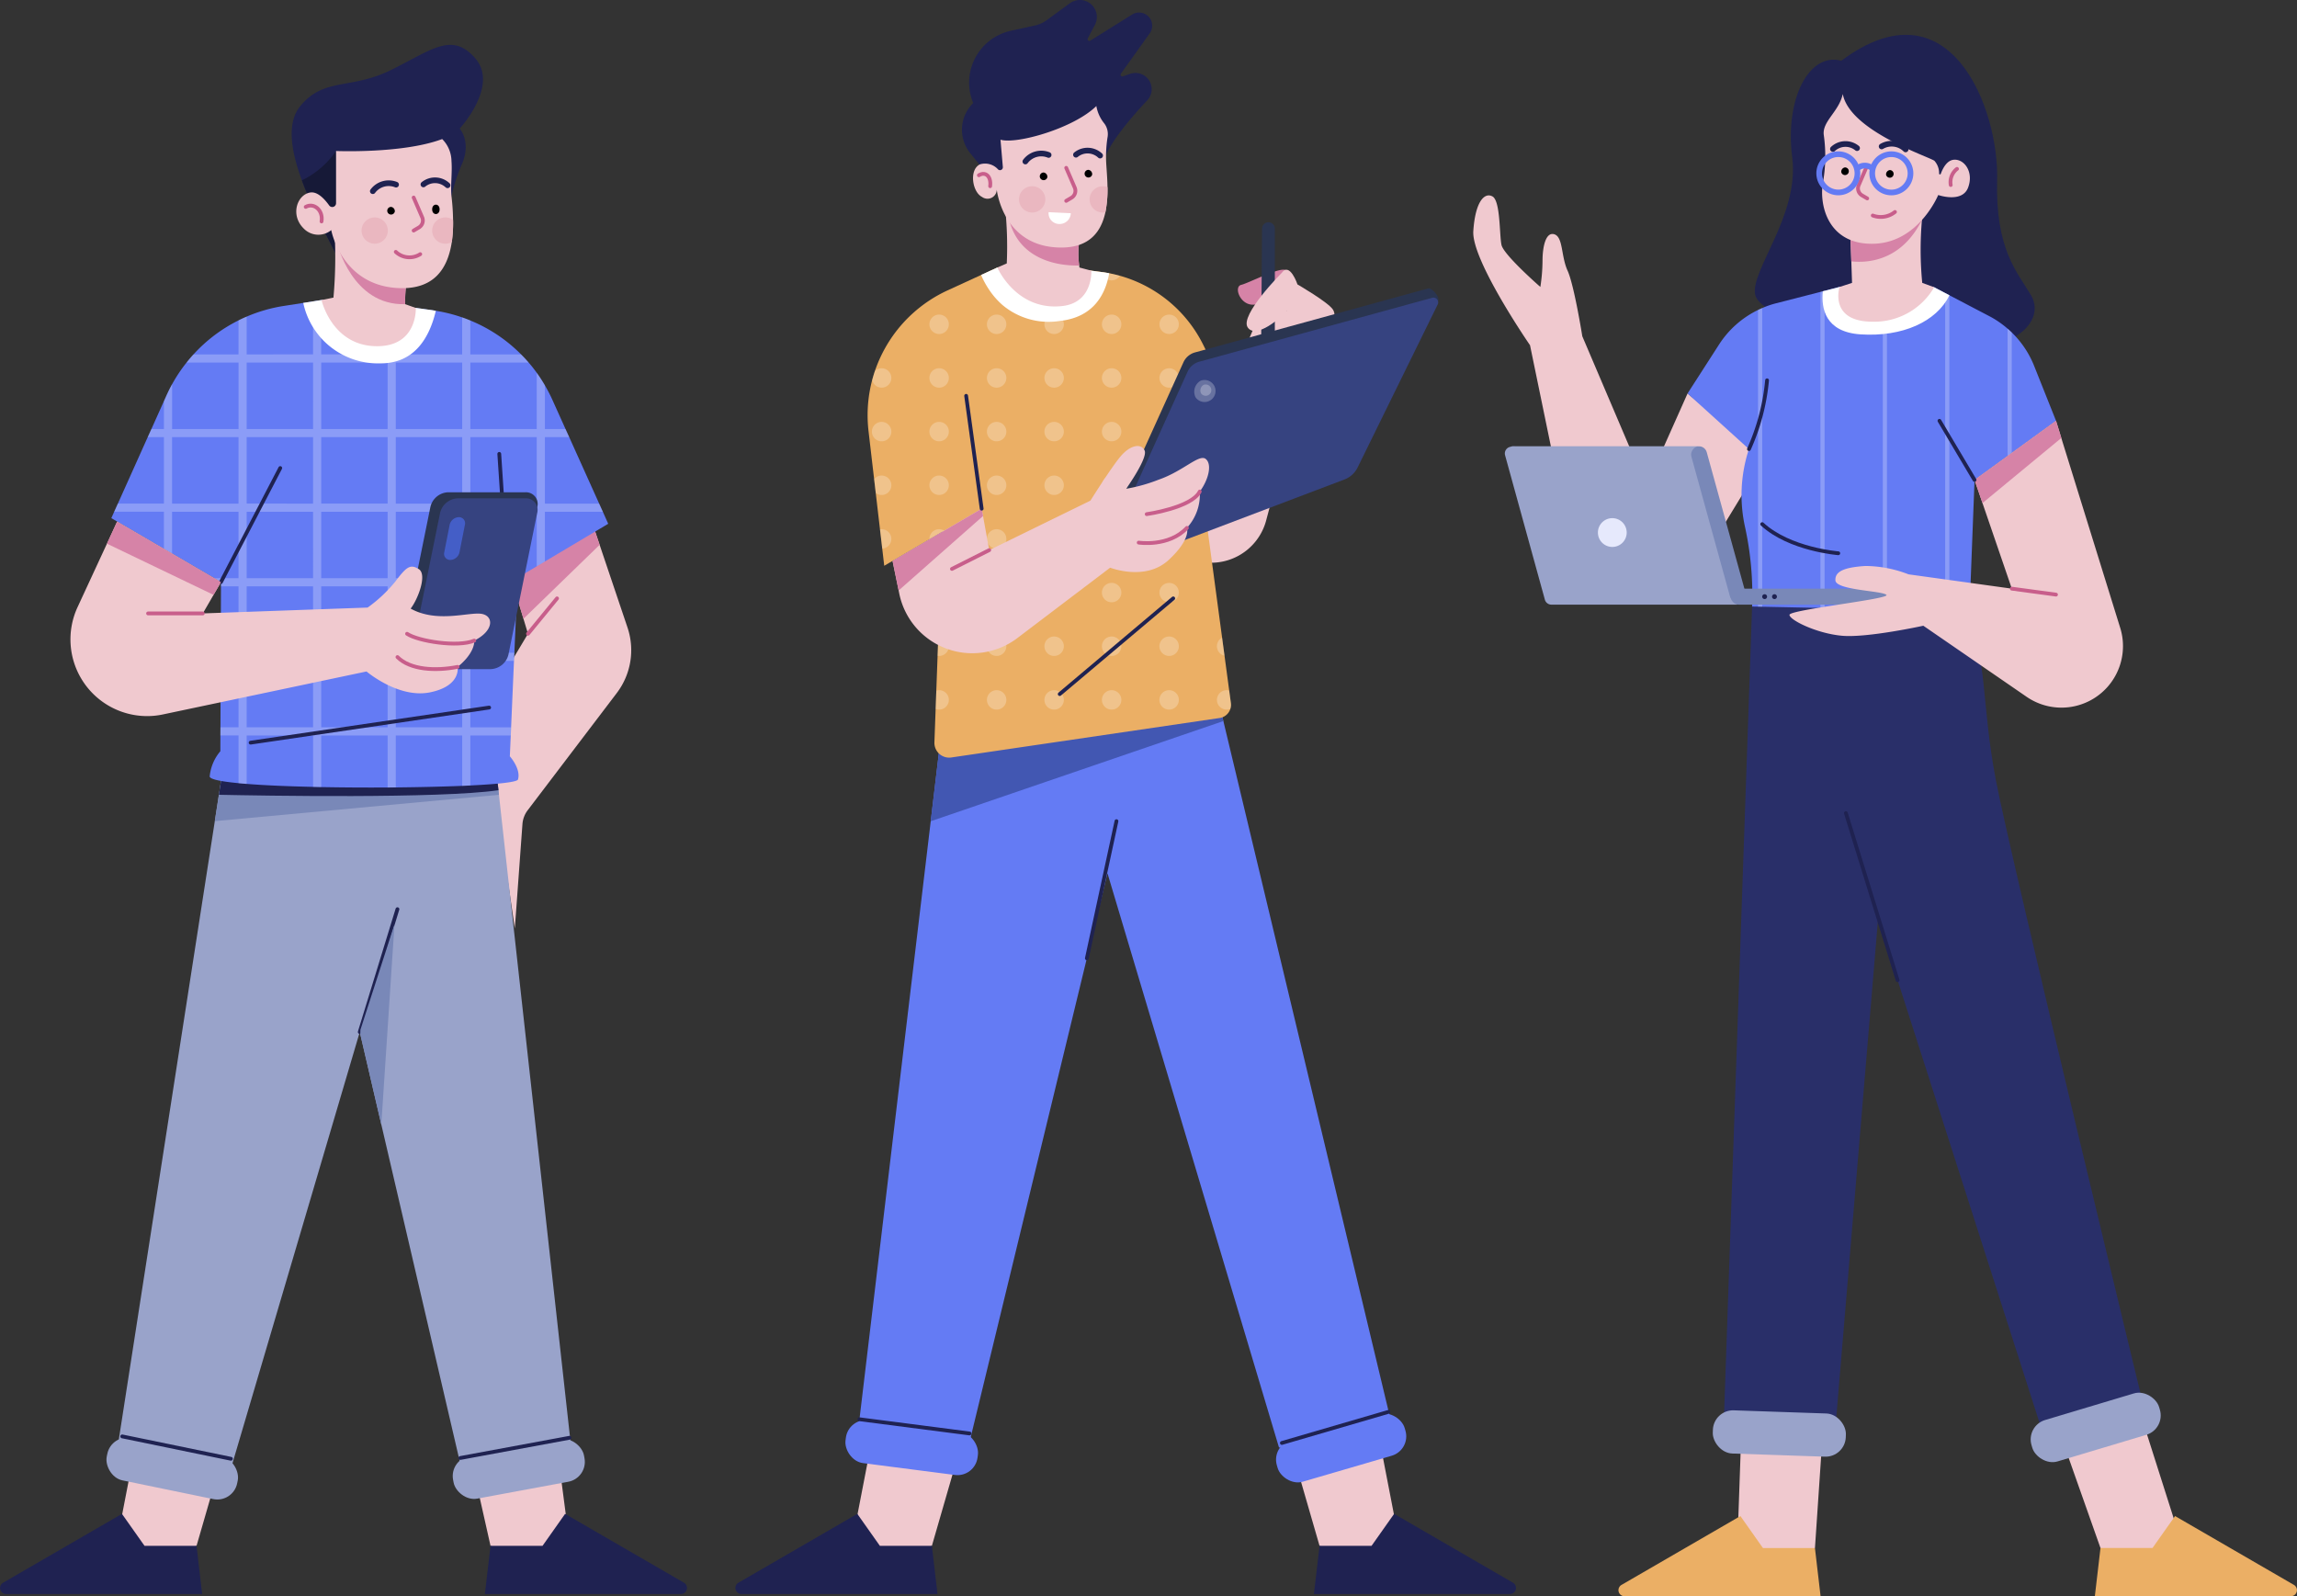 <svg xmlns="http://www.w3.org/2000/svg" xmlns:xlink="http://www.w3.org/1999/xlink" width="319.195" height="221.813" viewBox="0 0 319.195 221.813">
  <rect x="0" y="0" width="319.195" height="221.813" fill="#333333" stroke="none"/>
  <defs>
    <clipPath id="clip-path">
      <path id="Caminho_725" data-name="Caminho 725" d="M362.237,179.34l7.667-7.755-8.055-16.22a18.478,18.478,0,0,0-13.048-9.917c-.348-.068-.7-.123-1.058-.17l-1.425-.191H334.873l-1.617-.437L331,145.687l-4.652,2.142a19.089,19.089,0,0,0-10.989,19.555l2.183,18.716,8.041-4.713-1.071,29.24a2.052,2.052,0,0,0,2.346,2.108l37.282-5.484a1.852,1.852,0,0,0,1.569-2.08Z" transform="translate(-315.23 -144.65)" fill="none"/>
    </clipPath>
  </defs>
  <g id="Grupo_626" data-name="Grupo 626" transform="translate(-124.749 -87.398)">
    <g id="Grupo_625" data-name="Grupo 625" transform="translate(124.749 87.398)">
      <g id="Grupo_596" data-name="Grupo 596" transform="translate(0 6.234)">
        <path id="Caminho_625" data-name="Caminho 625" d="M242.549,397.842l1.408,10.8-3.135,5.4-7.575-2.961-2.366-10.536" transform="translate(-165.083 -202.507)" fill="#f0c9cf"/>
        <path id="Caminho_626" data-name="Caminho 626" d="M260.987,420.957l-16.524-9.571-3.134,4.441H234.1l-.784,6.7h27.247A.844.844,0,0,0,260.987,420.957Z" transform="translate(-165.937 -207.257)" fill="#1f2251"/>
        <path id="Caminho_627" data-name="Caminho 627" d="M157.2,397.842l-2.09,10.8,3.135,5.4,7.575-2.961,3.048-10.536" transform="translate(-138.508 -202.507)" fill="#f0c9cf"/>
        <path id="Caminho_628" data-name="Caminho 628" d="M251.5,223.4l-12.38,16.287a3.626,3.626,0,0,0-.736,1.951l-1.058,14.5-4.44-30.475,6.268-10.49-.628-2.087-2.367-7.858,12.209-4.611.743,2.2,3.874,11.493A9.838,9.838,0,0,1,251.5,223.4Z" transform="translate(-165.785 -133.34)" fill="#f0c9cf"/>
        <path id="Caminho_629" data-name="Caminho 629" d="M250.879,202.816l-10.586,10.272-2.367-7.857,12.209-4.611Z" transform="translate(-167.553 -133.34)" fill="#d683a7"/>
        <path id="Caminho_630" data-name="Caminho 630" d="M217.856,349.4l-14.971,2.435L191.118,301.3,188.2,288.768l-.075-.314L169.04,353.115l-15.006-4.12,13.948-89.843,1.057-6.807,38.019-.566.409,3.71Z" transform="translate(-138.132 -151.282)" fill="#99a3ca"/>
        <path id="Caminho_631" data-name="Caminho 631" d="M215,255.49l-39.485,3.663.566-3.663.491-3.144,38.019-.566.341,3.076Z" transform="translate(-145.666 -151.282)" fill="#7988b8"/>
        <path id="Caminho_632" data-name="Caminho 632" d="M215.239,254.855c-8.253,1.193-33.005.757-38.851.634l.492-3.145,38.019-.566Z" transform="translate(-145.971 -151.282)" fill="#1f2251"/>
        <path id="Caminho_633" data-name="Caminho 633" d="M222.415,182.707l-8.8,5.238-1.132.668-2.653,1.582v.069l-.055,1.132-.4,9.229-.055,1.132-.4,9.229-.048,1.132-.129,2.9s1.569,1.739,1.132,3.219c-.109.362-2.722.641-6.616.832-.368.02-.743.034-1.132.055-2.694.109-5.886.184-9.228.218-.375,0-.751.007-1.132.007-3.069.02-6.234,0-9.228-.055-.382-.007-.757-.02-1.132-.027-3.506-.082-6.725-.211-9.228-.416-.4-.027-.777-.062-1.132-.1-2.509-.238-4.044-.552-4.011-.954a6.354,6.354,0,0,1,1.48-3.485l.007-2.2.007-1.132.034-9.229.007-1.132.034-9.229v-.586l-.935-.545-5.859-3.411-1.132-.662-7.312-4.263.4-.894.512-1.132,4.147-9.236.512-1.125,1.739-3.874.362-.805c.238-.525.491-1.043.771-1.541a21.055,21.055,0,0,1,2.012-3.015c.306-.389.627-.771.962-1.132a21.255,21.255,0,0,1,6.261-4.727c.369-.191.751-.361,1.132-.525a21.291,21.291,0,0,1,5.15-1.48l2.715-.423,1.364-.212,1.132-.177.041-.007,9.187.764,1.132.1,2.783.232,2.347.327c.143.021.293.041.436.069a21.241,21.241,0,0,1,3.663.921c.382.129.757.273,1.132.43a21.265,21.265,0,0,1,7.053,4.713c.362.362.716.743,1.051,1.132.4.457.771.934,1.125,1.426a19.567,19.567,0,0,1,1.132,1.746,20.928,20.928,0,0,1,1.043,2.019l1.821,4.045.512,1.125,4.161,9.236.512,1.132Z" transform="translate(-137.896 -116.157)" fill="#647bf4"/>
        <g id="Grupo_592" data-name="Grupo 592" transform="translate(15.868 35.475)">
          <path id="Caminho_634" data-name="Caminho 634" d="M221.37,179.908h-7.537v-9.236h3.376l-.512-1.125h-2.865v-6.064a19.567,19.567,0,0,0-1.132-1.746v7.81h-9.228v-9.236h8.1c-.334-.389-.689-.771-1.051-1.132h-7.053v-4.713c-.375-.157-.751-.3-1.132-.43v5.142h-9.228v-6.691l-1.132-.1v6.786h-9.228v-7.543l-1.132.177v7.366H172.39v-5.251c-.382.164-.764.334-1.132.525v4.727H165c-.334.362-.655.743-.962,1.132h7.223v9.236h-9.235v-6.221c-.28.5-.532,1.017-.771,1.541l-.362.805v3.874h-1.739l-.512,1.125h2.251v9.236h-6.4l-.512,1.132h6.91V186.2l1.132.662V181.04h9.235v9.229h-3.376l.935.545v.586h2.441v9.229h-2.476l-.006,1.132h2.482v9.229h-2.517l-.007,1.132h2.524v6.636c.355.034.737.069,1.132.1v-6.733h9.228v7.148c.375.007.751.021,1.132.027v-7.175h9.228v7.231c.382,0,.757-.007,1.132-.007v-7.223h9.228v7.005c.389-.021.764-.034,1.132-.055v-6.951h5.613l.048-1.132h-5.661v-9.229h6.064l.055-1.132h-6.118V191.4h6.521l.055-1.132h-6.575V181.04H212.7v7.578l1.132-.668v-6.91h8.049Zm-50.112,0h-9.235v-9.236h9.235Zm10.361,31.082H172.39v-9.229h9.228Zm0-10.361H172.39V191.4h9.228Zm0-10.361H172.39V181.04h9.228Zm0-10.361H172.39v-9.236h9.228Zm0-10.361H172.39v-9.236h9.228Zm10.361,41.443h-9.228v-9.229h9.228Zm0-10.361h-9.228V191.4h9.228Zm0-10.361h-9.228V181.04h9.228Zm0-10.361h-9.228v-9.236h9.228Zm0-10.361h-9.228v-9.236h9.228ZM202.34,210.99h-9.228v-9.229h9.228Zm0-10.361h-9.228V191.4h9.228Zm0-10.361h-9.228V181.04h9.228Zm0-10.361h-9.228v-9.236h9.228Zm0-10.361h-9.228v-9.236h9.228ZM212.7,179.908h-9.228v-9.236H212.7Z" transform="translate(-153.981 -151.636)" fill="#fff" opacity="0.25" style="mix-blend-mode: overlay;isolation: isolate"/>
        </g>
        <path id="Caminho_635" data-name="Caminho 635" d="M212.869,153.113c-.88,3.717-2.96,7.345-7.741,7.3a10.6,10.6,0,0,1-10.682-8.4l2.537-.4,13.1,1.091,2.347.327C212.576,153.064,212.725,153.085,212.869,153.113Z" transform="translate(-152.305 -116.157)" fill="#fff"/>
        <line id="Linha_67" data-name="Linha 67" x1="0.995" y1="15.054" transform="translate(69.379 56.835)" fill="none" stroke="#1f2251" stroke-linecap="round" stroke-linejoin="round" stroke-width="0.525"/>
        <path id="Caminho_636" data-name="Caminho 636" d="M215.315,108.636s1.624,1.774.348,4.85a24.039,24.039,0,0,0-2.032,8.595c-.1,2.4-10.545,3.813-14.132,4.222-.744.089-1.194.13-1.194.13l-2.844-5.586c-.375-.989-1.282-2.858-2.074-5.02-1.3-3.506-2.291-7.775-.245-10.292,3.308-4.065,6.992-2.265,12.639-5.048s8.491-5.381,11.738-1.569S215.315,108.636,215.315,108.636Z" transform="translate(-151.436 -96.999)" fill="#1f2251"/>
        <path id="Caminho_637" data-name="Caminho 637" d="M201.218,133.06l-.954,1.207c-.744.089-1.194.13-1.194.13l-2.844-5.586c-.375-.989-1.282-2.858-2.074-5.02a12.241,12.241,0,0,0,4.748-4.078Z" transform="translate(-152.201 -104.965)" fill="#161937"/>
        <path id="Caminho_638" data-name="Caminho 638" d="M211.457,146.439s.266,5.525-5.716,5.307-7.387-6.4-7.387-6.4l1.658-.347a63.12,63.12,0,0,0,0-11.275l11.452,5.832a2.565,2.565,0,0,0-.306.355c-1.33,1.828-1.18,6-1.18,6Z" transform="translate(-153.675 -109.879)" fill="#f0c9cf"/>
        <path id="Caminho_639" data-name="Caminho 639" d="M211.161,147.958c-7.37.218-9.431-8.4-9.431-8.4l10.611,2.4C211.01,143.784,211.161,147.958,211.161,147.958Z" transform="translate(-154.859 -111.924)" fill="#d683a7"/>
        <path id="Caminho_640" data-name="Caminho 640" d="M214.739,128.406a18.438,18.438,0,0,1-.177,3.063c-.6,3.97-2.715,6.78-7.83,6.371-7.551-.607-8.922-8.028-8.922-8.028a2.825,2.825,0,0,1-3.833-.232c-1.882-1.855-.927-4.672.9-4.992.989-.171,1.958.832,2.647,1.793a.526.526,0,0,0,.955-.306v-7.257s9.194.382,14.651-1.624c.034-.014.062-.02.1-.034a4.411,4.411,0,0,1,1.289,3.049c.129,1.637-.164,3.465.014,5.006A30.145,30.145,0,0,1,214.739,128.406Z" transform="translate(-151.781 -104.069)" fill="#f0c9cf"/>
        <path id="Caminho_641" data-name="Caminho 641" d="M218.072,134.262l.725-.427a1.122,1.122,0,0,0,.462-1.412l-1.187-2.748" transform="translate(-160.59 -108.459)" fill="none" stroke="#c85e8b" stroke-linecap="round" stroke-miterlimit="9" stroke-width="0.525"/>
        <path id="Caminho_642" data-name="Caminho 642" d="M213.479,132.33a.532.532,0,1,1-.517-.653A.6.6,0,0,1,213.479,132.33Z" transform="translate(-158.616 -109.161)"/>
        <ellipse id="Elipse_23" data-name="Elipse 23" cx="0.518" cy="0.653" rx="0.518" ry="0.653" transform="translate(60.053 22.204)"/>
        <path id="Caminho_643" data-name="Caminho 643" d="M194.969,131.577c1.11-.631,2.458.435,2.2,2.024" transform="translate(-152.488 -109.061)" fill="none" stroke="#c85e8b" stroke-linecap="round" stroke-miterlimit="9" stroke-width="0.525"/>
        <path id="Caminho_644" data-name="Caminho 644" d="M214.247,141.3a2.767,2.767,0,0,0,3.4.319" transform="translate(-159.249 -112.536)" fill="none" stroke="#c85e8b" stroke-linecap="round" stroke-miterlimit="9" stroke-width="0.525"/>
        <path id="Caminho_645" data-name="Caminho 645" d="M209.333,127.725a2.755,2.755,0,0,1,3.232-.91" transform="translate(-157.526 -107.392)" fill="none" stroke="#1f2251" stroke-linecap="round" stroke-linejoin="round" stroke-width="0.788"/>
        <path id="Caminho_646" data-name="Caminho 646" d="M223.519,126.688a2.548,2.548,0,0,0-3.355-.118" transform="translate(-161.324 -107.177)" fill="none" stroke="#1f2251" stroke-linecap="round" stroke-linejoin="round" stroke-width="0.788"/>
        <circle id="Elipse_24" data-name="Elipse 24" cx="1.829" cy="1.829" r="1.829" transform="translate(50.24 23.974)" fill="#eab7c0"/>
        <path id="Caminho_647" data-name="Caminho 647" d="M224.938,134.286a18.438,18.438,0,0,1-.177,3.063,1.9,1.9,0,0,1-.9.232,1.828,1.828,0,1,1,0-3.656A1.753,1.753,0,0,1,224.938,134.286Z" transform="translate(-161.979 -109.949)" fill="#eab7c0"/>
        <g id="Grupo_593" data-name="Grupo 593" transform="translate(55.777 62.173)">
          <path id="Caminho_648" data-name="Caminho 648" d="M226.527,216.49h-9.411a1.619,1.619,0,0,1-1.628-2.043l3.989-19.65a2.63,2.63,0,0,1,2.458-2.043H232.7a1.62,1.62,0,0,1,1.628,2.043l-5.339,19.65A2.631,2.631,0,0,1,226.527,216.49Z" transform="translate(-215.446 -192.755)" fill="#2a3551"/>
          <path id="Caminho_649" data-name="Caminho 649" d="M228.6,217.78h-9.411a1.62,1.62,0,0,1-1.628-2.043l3.99-19.65a2.629,2.629,0,0,1,2.457-2.043h9.411a1.62,1.62,0,0,1,1.628,2.043l-3.99,19.65A2.63,2.63,0,0,1,228.6,217.78Z" transform="translate(-216.175 -193.207)" fill="#364380"/>
        </g>
        <path id="Caminho_650" data-name="Caminho 650" d="M200.74,215.557c0,1.944-2.326,3.656-2.326,3.656s.553,2.647-3.826,3.54-8.826-2.9-8.826-2.9l-28.286,5.968a10.541,10.541,0,0,1-2.2.232,10.66,10.66,0,0,1-9.672-15.135l4.086-8.826,1.419-3.069,14.426,8.41-1.03,1.773-1.493,2.578,22.9-.812a19.5,19.5,0,0,0,3.861-3.629c1.513-2.005,2.06-2.469,3.253-1.712s-.116,4.181-1.132,5.484c3.656,2.032,8.041.464,9.808.723S203.5,214.193,200.74,215.557Z" transform="translate(-134.828 -132.78)" fill="#f0c9cf"/>
        <path id="Caminho_651" data-name="Caminho 651" d="M226.006,223.979c-2.249.972-7.779.1-9.345-.943" transform="translate(-160.096 -141.201)" fill="none" stroke="#c85e8b" stroke-linecap="round" stroke-miterlimit="9" stroke-width="0.525"/>
        <path id="Caminho_652" data-name="Caminho 652" d="M222.963,229.384c-3.106.61-6.588.406-8.359-1.364" transform="translate(-159.374 -142.949)" fill="none" stroke="#c85e8b" stroke-linecap="round" stroke-miterlimit="9" stroke-width="0.525"/>
        <path id="Caminho_653" data-name="Caminho 653" d="M225.461,204.024h0a.846.846,0,0,1-.851-1.06l.751-3.824a1.351,1.351,0,0,1,1.267-1.059h0a.846.846,0,0,1,.852,1.059l-.751,3.824A1.353,1.353,0,0,1,225.461,204.024Z" transform="translate(-162.876 -132.45)" fill="#445ec7"/>
        <line id="Linha_68" data-name="Linha 68" x1="7.604" transform="translate(20.575 79.005)" fill="none" stroke="#c85e8b" stroke-linecap="round" stroke-miterlimit="9" stroke-width="0.525"/>
        <line id="Linha_69" data-name="Linha 69" y1="4.92" x2="4.039" transform="translate(73.37 76.915)" fill="none" stroke="#c85e8b" stroke-linecap="round" stroke-miterlimit="9" stroke-width="0.525"/>
        <line id="Linha_70" data-name="Linha 70" y1="15.847" x2="8.241" transform="translate(30.704 58.804)" fill="none" stroke="#1f2251" stroke-linecap="round" stroke-linejoin="round" stroke-width="0.525"/>
        <path id="Caminho_654" data-name="Caminho 654" d="M168.271,207.433l-1.03,1.773-14.815-7.114,1.419-3.069Z" transform="translate(-137.568 -132.78)" fill="#d683a7"/>
        <line id="Linha_71" data-name="Linha 71" y1="17.066" x2="5.239" transform="translate(49.991 120.103)" fill="none" stroke="#1f2251" stroke-linecap="round" stroke-linejoin="round" stroke-width="0.525"/>
        <path id="Caminho_655" data-name="Caminho 655" d="M129.965,420.957l16.524-9.571,3.135,4.441h7.227l.784,6.7H130.387A.844.844,0,0,1,129.965,420.957Z" transform="translate(-129.542 -207.257)" fill="#1f2251"/>
        <g id="Grupo_594" data-name="Grupo 594" transform="translate(14.269 193.027)">
          <rect id="Retângulo_119" data-name="Retângulo 119" width="18.5" height="6.008" rx="2.811" transform="translate(1.212 0) rotate(11.635)" fill="#99a3ca"/>
          <line id="Linha_72" data-name="Linha 72" x2="15.113" y2="3.112" transform="translate(2.712 0.337)" fill="none" stroke="#1f2251" stroke-linecap="round" stroke-linejoin="round" stroke-width="0.525"/>
        </g>
        <g id="Grupo_595" data-name="Grupo 595" transform="translate(62.448 193.248)">
          <rect id="Retângulo_120" data-name="Retângulo 120" width="18.501" height="6.008" rx="2.811" transform="translate(0 3.37) rotate(-10.495)" fill="#99a3ca"/>
          <line id="Linha_73" data-name="Linha 73" y1="2.81" x2="15.172" transform="translate(1.517 0.307)" fill="none" stroke="#1f2251" stroke-linecap="round" stroke-linejoin="round" stroke-width="0.525"/>
        </g>
        <line id="Linha_74" data-name="Linha 74" y1="4.876" x2="33.146" transform="translate(34.825 92.087)" fill="none" stroke="#1f2251" stroke-linecap="round" stroke-linejoin="round" stroke-width="0.525"/>
        <path id="Caminho_656" data-name="Caminho 656" d="M211.407,285.2l-1.835,27.829-2.919-12.537.02-.634Z" transform="translate(-156.586 -163.001)" fill="#7988b8"/>
      </g>
      <g id="Grupo_616" data-name="Grupo 616" transform="translate(102.187)">
        <path id="Caminho_657" data-name="Caminho 657" d="M399.737,155.13,392.525,182.3a7.913,7.913,0,0,1-9.954,5.54L377.7,186.36,392.394,151.8Z" transform="translate(-318.762 -109.986)" fill="#f0c9cf"/>
        <path id="Caminho_658" data-name="Caminho 658" d="M401.208,145.25c-.58-.727-5.166,1.712-6.269,1.973s-.116,3.013,1.915,2.74a3.538,3.538,0,0,0,2.671-2.415Z" transform="translate(-324.646 -107.64)" fill="#d683a7"/>
        <path id="Caminho_659" data-name="Caminho 659" d="M399.572,135.847l-.138,17.771,1.915-.406V135.854a.889.889,0,0,0-.616-.845h0A.889.889,0,0,0,399.572,135.847Z" transform="translate(-326.383 -104.08)" fill="#2a3551"/>
        <path id="Caminho_660" data-name="Caminho 660" d="M401.227,145.556s-5.865,5.877-4.733,7.576,4.745-1.393,5.442-2.351c-.087,1.959,2.417,3.8,3.918,3.57,2.264-.348,3.178-2.656,2.482-3.7s-4.92-3.483-4.92-3.483S402.347,143.989,401.227,145.556Z" transform="translate(-325.301 -107.642)" fill="#f0c9cf"/>
        <g id="Grupo_597" data-name="Grupo 597" transform="translate(0 201.568)">
          <path id="Caminho_661" data-name="Caminho 661" d="M314.579,397.842l-2.09,10.8,3.135,5.4,7.575-2.961,3.048-10.536" transform="translate(-295.89 -397.842)" fill="#f0c9cf"/>
          <path id="Caminho_662" data-name="Caminho 662" d="M287.347,420.957l16.524-9.571,3.135,4.441h7.227l.784,6.7H287.77A.844.844,0,0,1,287.347,420.957Z" transform="translate(-286.925 -402.592)" fill="#1f2251"/>
        </g>
        <g id="Grupo_598" data-name="Grupo 598" transform="translate(78.132 201.568)">
          <path id="Caminho_663" data-name="Caminho 663" d="M418.927,397.842l2.09,10.8-3.135,5.4-7.575-2.961-3.048-10.536" transform="translate(-407.259 -397.842)" fill="#f0c9cf"/>
          <path id="Caminho_664" data-name="Caminho 664" d="M438.416,420.957l-16.524-9.571-3.134,4.441H411.53l-.784,6.7h27.247A.844.844,0,0,0,438.416,420.957Z" transform="translate(-408.482 -402.592)" fill="#1f2251"/>
        </g>
        <path id="Caminho_665" data-name="Caminho 665" d="M387.383,338.246l-15.613,3.417-23.839-79.81-19.023,78.439-15.476-2.278,9.938-83.39L324.9,241.78l23.143-1.767,15.544-1.187.286,1.187.164.689Z" transform="translate(-296.221 -140.505)" fill="#647bf4"/>
        <path id="Caminho_666" data-name="Caminho 666" d="M369.4,241.343l-40.665,13.921,1.528-12.843,23.143-1.767h15.831Z" transform="translate(-301.589 -141.146)" fill="#4257b2"/>
        <path id="Caminho_667" data-name="Caminho 667" d="M370.722,205.406a1.852,1.852,0,0,1-1.569,2.08l-37.282,5.484a2.052,2.052,0,0,1-2.346-2.108l1.071-29.24.784-21.295,5.7-12.434,1.18-2.571h13.075l1.425.191c.355.047.71.1,1.058.17a18.478,18.478,0,0,1,13.048,9.917l8.055,16.22-7.667,7.755Z" transform="translate(-301.864 -107.713)" fill="#ebaf65"/>
        <path id="Caminho_668" data-name="Caminho 668" d="M331.142,156.825a4.063,4.063,0,0,0-.293,1.842l1.432,18.791-1.2.7-5.5,3.226-6.889,4.037-1.152.675-2.183-18.716a19.089,19.089,0,0,1,10.989-19.555L331,145.687l2.258-1.037,1.617.437.954.259-1.848,4.522Z" transform="translate(-296.852 -107.477)" fill="#ebaf65"/>
        <g id="Grupo_610" data-name="Grupo 610" transform="translate(18.378 37.173)">
          <g id="Grupo_609" data-name="Grupo 609" clip-path="url(#clip-path)">
            <g id="Grupo_608" data-name="Grupo 608" transform="translate(0.599 -0.915)">
              <g id="Grupo_599" data-name="Grupo 599" transform="translate(0 59.647)">
                <path id="Caminho_669" data-name="Caminho 669" d="M318.851,236.455a1.35,1.35,0,1,1-1.35-1.35A1.35,1.35,0,0,1,318.851,236.455Z" transform="translate(-316.152 -235.105)" fill="#fff" opacity="0.25" style="mix-blend-mode: overlay;isolation: isolate"/>
                <path id="Caminho_670" data-name="Caminho 670" d="M331.157,236.455a1.35,1.35,0,1,1-1.349-1.35A1.35,1.35,0,0,1,331.157,236.455Z" transform="translate(-320.468 -235.105)" fill="#fff" opacity="0.25" style="mix-blend-mode: overlay;isolation: isolate"/>
                <path id="Caminho_671" data-name="Caminho 671" d="M343.464,236.455a1.35,1.35,0,1,1-1.35-1.35A1.35,1.35,0,0,1,343.464,236.455Z" transform="translate(-324.784 -235.105)" fill="#fff" opacity="0.25" style="mix-blend-mode: overlay;isolation: isolate"/>
                <path id="Caminho_672" data-name="Caminho 672" d="M355.77,236.455a1.35,1.35,0,1,1-1.349-1.35A1.35,1.35,0,0,1,355.77,236.455Z" transform="translate(-329.1 -235.105)" fill="#fff" opacity="0.25" style="mix-blend-mode: overlay;isolation: isolate"/>
                <path id="Caminho_673" data-name="Caminho 673" d="M368.077,236.455a1.35,1.35,0,1,1-1.35-1.35A1.35,1.35,0,0,1,368.077,236.455Z" transform="translate(-333.416 -235.105)" fill="#fff" opacity="0.25" style="mix-blend-mode: overlay;isolation: isolate"/>
                <path id="Caminho_674" data-name="Caminho 674" d="M380.383,236.455a1.35,1.35,0,1,1-1.349-1.35A1.35,1.35,0,0,1,380.383,236.455Z" transform="translate(-337.732 -235.105)" fill="#fff" opacity="0.25" style="mix-blend-mode: overlay;isolation: isolate"/>
                <path id="Caminho_675" data-name="Caminho 675" d="M392.69,236.455a1.35,1.35,0,1,1-1.35-1.35A1.35,1.35,0,0,1,392.69,236.455Z" transform="translate(-342.048 -235.105)" fill="#fff" opacity="0.25" style="mix-blend-mode: overlay;isolation: isolate"/>
                <path id="Caminho_676" data-name="Caminho 676" d="M405,236.455a1.35,1.35,0,1,1-1.349-1.35A1.349,1.349,0,0,1,405,236.455Z" transform="translate(-346.364 -235.105)" fill="#fff" opacity="0.25" style="mix-blend-mode: overlay;isolation: isolate"/>
              </g>
              <g id="Grupo_600" data-name="Grupo 600" transform="translate(0 52.191)">
                <path id="Caminho_677" data-name="Caminho 677" d="M318.851,224.972a1.35,1.35,0,1,1-1.35-1.35A1.35,1.35,0,0,1,318.851,224.972Z" transform="translate(-316.152 -223.622)" fill="#fff" opacity="0.25" style="mix-blend-mode: overlay;isolation: isolate"/>
                <path id="Caminho_678" data-name="Caminho 678" d="M331.157,224.972a1.35,1.35,0,1,1-1.349-1.35A1.35,1.35,0,0,1,331.157,224.972Z" transform="translate(-320.468 -223.622)" fill="#fff" opacity="0.25" style="mix-blend-mode: overlay;isolation: isolate"/>
                <path id="Caminho_679" data-name="Caminho 679" d="M343.464,224.972a1.35,1.35,0,1,1-1.35-1.35A1.35,1.35,0,0,1,343.464,224.972Z" transform="translate(-324.784 -223.622)" fill="#fff" opacity="0.25" style="mix-blend-mode: overlay;isolation: isolate"/>
                <path id="Caminho_680" data-name="Caminho 680" d="M355.77,224.972a1.35,1.35,0,1,1-1.349-1.35A1.35,1.35,0,0,1,355.77,224.972Z" transform="translate(-329.1 -223.622)" fill="#fff" opacity="0.25" style="mix-blend-mode: overlay;isolation: isolate"/>
                <path id="Caminho_681" data-name="Caminho 681" d="M368.077,224.972a1.35,1.35,0,1,1-1.35-1.35A1.35,1.35,0,0,1,368.077,224.972Z" transform="translate(-333.416 -223.622)" fill="#fff" opacity="0.25" style="mix-blend-mode: overlay;isolation: isolate"/>
                <path id="Caminho_682" data-name="Caminho 682" d="M380.383,224.972a1.35,1.35,0,1,1-1.349-1.35A1.35,1.35,0,0,1,380.383,224.972Z" transform="translate(-337.732 -223.622)" fill="#fff" opacity="0.25" style="mix-blend-mode: overlay;isolation: isolate"/>
                <path id="Caminho_683" data-name="Caminho 683" d="M392.69,224.972a1.35,1.35,0,1,1-1.35-1.35A1.35,1.35,0,0,1,392.69,224.972Z" transform="translate(-342.048 -223.622)" fill="#fff" opacity="0.25" style="mix-blend-mode: overlay;isolation: isolate"/>
                <path id="Caminho_684" data-name="Caminho 684" d="M405,224.972a1.35,1.35,0,1,1-1.349-1.35A1.349,1.349,0,0,1,405,224.972Z" transform="translate(-346.364 -223.622)" fill="#fff" opacity="0.25" style="mix-blend-mode: overlay;isolation: isolate"/>
              </g>
              <g id="Grupo_601" data-name="Grupo 601" transform="translate(0 44.735)">
                <circle id="Elipse_25" data-name="Elipse 25" cx="1.35" cy="1.35" r="1.35" transform="translate(0 0)" fill="#fff" opacity="0.25" style="mix-blend-mode: overlay;isolation: isolate"/>
                <path id="Caminho_685" data-name="Caminho 685" d="M331.157,213.489a1.35,1.35,0,1,1-1.349-1.35A1.349,1.349,0,0,1,331.157,213.489Z" transform="translate(-320.468 -212.139)" fill="#fff" opacity="0.25" style="mix-blend-mode: overlay;isolation: isolate"/>
                <path id="Caminho_686" data-name="Caminho 686" d="M343.464,213.489a1.35,1.35,0,1,1-1.35-1.35A1.35,1.35,0,0,1,343.464,213.489Z" transform="translate(-324.784 -212.139)" fill="#fff" opacity="0.25" style="mix-blend-mode: overlay;isolation: isolate"/>
                <path id="Caminho_687" data-name="Caminho 687" d="M355.77,213.489a1.35,1.35,0,1,1-1.349-1.35A1.349,1.349,0,0,1,355.77,213.489Z" transform="translate(-329.1 -212.139)" fill="#fff" opacity="0.25" style="mix-blend-mode: overlay;isolation: isolate"/>
                <path id="Caminho_688" data-name="Caminho 688" d="M368.077,213.489a1.35,1.35,0,1,1-1.35-1.35A1.35,1.35,0,0,1,368.077,213.489Z" transform="translate(-333.416 -212.139)" fill="#fff" opacity="0.25" style="mix-blend-mode: overlay;isolation: isolate"/>
                <circle id="Elipse_26" data-name="Elipse 26" cx="1.35" cy="1.35" r="1.35" transform="translate(39.952 0)" fill="#fff" opacity="0.25" style="mix-blend-mode: overlay;isolation: isolate"/>
                <circle id="Elipse_27" data-name="Elipse 27" cx="1.35" cy="1.35" r="1.35" transform="translate(47.943 0)" fill="#fff" opacity="0.25" style="mix-blend-mode: overlay;isolation: isolate"/>
                <circle id="Elipse_28" data-name="Elipse 28" cx="1.35" cy="1.35" r="1.35" transform="translate(55.933 0)" fill="#fff" opacity="0.25" style="mix-blend-mode: overlay;isolation: isolate"/>
              </g>
              <g id="Grupo_602" data-name="Grupo 602" transform="translate(0 37.279)">
                <circle id="Elipse_29" data-name="Elipse 29" cx="1.35" cy="1.35" r="1.35" transform="translate(0 0)" fill="#fff" opacity="0.25" style="mix-blend-mode: overlay;isolation: isolate"/>
                <path id="Caminho_689" data-name="Caminho 689" d="M331.157,202.006a1.35,1.35,0,1,1-1.349-1.35A1.349,1.349,0,0,1,331.157,202.006Z" transform="translate(-320.468 -200.656)" fill="#fff" opacity="0.25" style="mix-blend-mode: overlay;isolation: isolate"/>
                <path id="Caminho_690" data-name="Caminho 690" d="M343.464,202.006a1.35,1.35,0,1,1-1.35-1.35A1.35,1.35,0,0,1,343.464,202.006Z" transform="translate(-324.784 -200.656)" fill="#fff" opacity="0.25" style="mix-blend-mode: overlay;isolation: isolate"/>
                <path id="Caminho_691" data-name="Caminho 691" d="M355.77,202.006a1.35,1.35,0,1,1-1.349-1.35A1.349,1.349,0,0,1,355.77,202.006Z" transform="translate(-329.1 -200.656)" fill="#fff" opacity="0.25" style="mix-blend-mode: overlay;isolation: isolate"/>
                <path id="Caminho_692" data-name="Caminho 692" d="M368.077,202.006a1.35,1.35,0,1,1-1.35-1.35A1.35,1.35,0,0,1,368.077,202.006Z" transform="translate(-333.416 -200.656)" fill="#fff" opacity="0.25" style="mix-blend-mode: overlay;isolation: isolate"/>
                <circle id="Elipse_30" data-name="Elipse 30" cx="1.35" cy="1.35" r="1.35" transform="translate(39.952 0)" fill="#fff" opacity="0.25" style="mix-blend-mode: overlay;isolation: isolate"/>
                <circle id="Elipse_31" data-name="Elipse 31" cx="1.35" cy="1.35" r="1.35" transform="translate(47.943 0)" fill="#fff" opacity="0.25" style="mix-blend-mode: overlay;isolation: isolate"/>
                <circle id="Elipse_32" data-name="Elipse 32" cx="1.35" cy="1.35" r="1.35" transform="translate(55.933 0)" fill="#fff" opacity="0.25" style="mix-blend-mode: overlay;isolation: isolate"/>
              </g>
              <g id="Grupo_603" data-name="Grupo 603" transform="translate(0 29.823)">
                <path id="Caminho_693" data-name="Caminho 693" d="M318.851,190.523a1.35,1.35,0,1,1-1.35-1.35A1.35,1.35,0,0,1,318.851,190.523Z" transform="translate(-316.152 -189.173)" fill="#fff" opacity="0.25" style="mix-blend-mode: overlay;isolation: isolate"/>
                <path id="Caminho_694" data-name="Caminho 694" d="M331.157,190.523a1.35,1.35,0,1,1-1.349-1.35A1.349,1.349,0,0,1,331.157,190.523Z" transform="translate(-320.468 -189.173)" fill="#fff" opacity="0.25" style="mix-blend-mode: overlay;isolation: isolate"/>
                <path id="Caminho_695" data-name="Caminho 695" d="M343.464,190.523a1.35,1.35,0,1,1-1.35-1.35A1.35,1.35,0,0,1,343.464,190.523Z" transform="translate(-324.784 -189.173)" fill="#fff" opacity="0.25" style="mix-blend-mode: overlay;isolation: isolate"/>
                <path id="Caminho_696" data-name="Caminho 696" d="M355.77,190.523a1.35,1.35,0,1,1-1.349-1.35A1.349,1.349,0,0,1,355.77,190.523Z" transform="translate(-329.1 -189.173)" fill="#fff" opacity="0.25" style="mix-blend-mode: overlay;isolation: isolate"/>
                <path id="Caminho_697" data-name="Caminho 697" d="M368.077,190.523a1.35,1.35,0,1,1-1.35-1.35A1.35,1.35,0,0,1,368.077,190.523Z" transform="translate(-333.416 -189.173)" fill="#fff" opacity="0.25" style="mix-blend-mode: overlay;isolation: isolate"/>
                <path id="Caminho_698" data-name="Caminho 698" d="M380.383,190.523a1.35,1.35,0,1,1-1.349-1.35A1.349,1.349,0,0,1,380.383,190.523Z" transform="translate(-337.732 -189.173)" fill="#fff" opacity="0.25" style="mix-blend-mode: overlay;isolation: isolate"/>
                <path id="Caminho_699" data-name="Caminho 699" d="M392.69,190.523a1.35,1.35,0,1,1-1.35-1.35A1.35,1.35,0,0,1,392.69,190.523Z" transform="translate(-342.048 -189.173)" fill="#fff" opacity="0.25" style="mix-blend-mode: overlay;isolation: isolate"/>
                <path id="Caminho_700" data-name="Caminho 700" d="M405,190.523a1.35,1.35,0,1,1-1.349-1.35A1.349,1.349,0,0,1,405,190.523Z" transform="translate(-346.364 -189.173)" fill="#fff" opacity="0.25" style="mix-blend-mode: overlay;isolation: isolate"/>
              </g>
              <g id="Grupo_604" data-name="Grupo 604" transform="translate(0 22.367)">
                <path id="Caminho_701" data-name="Caminho 701" d="M318.851,179.04a1.35,1.35,0,1,1-1.35-1.35A1.349,1.349,0,0,1,318.851,179.04Z" transform="translate(-316.152 -177.69)" fill="#fff" opacity="0.25" style="mix-blend-mode: overlay;isolation: isolate"/>
                <path id="Caminho_702" data-name="Caminho 702" d="M331.157,179.04a1.35,1.35,0,1,1-1.349-1.35A1.349,1.349,0,0,1,331.157,179.04Z" transform="translate(-320.468 -177.69)" fill="#fff" opacity="0.25" style="mix-blend-mode: overlay;isolation: isolate"/>
                <path id="Caminho_703" data-name="Caminho 703" d="M343.464,179.04a1.35,1.35,0,1,1-1.35-1.35A1.349,1.349,0,0,1,343.464,179.04Z" transform="translate(-324.784 -177.69)" fill="#fff" opacity="0.25" style="mix-blend-mode: overlay;isolation: isolate"/>
                <path id="Caminho_704" data-name="Caminho 704" d="M355.77,179.04a1.35,1.35,0,1,1-1.349-1.35A1.349,1.349,0,0,1,355.77,179.04Z" transform="translate(-329.1 -177.69)" fill="#fff" opacity="0.25" style="mix-blend-mode: overlay;isolation: isolate"/>
                <path id="Caminho_705" data-name="Caminho 705" d="M368.077,179.04a1.35,1.35,0,1,1-1.35-1.35A1.349,1.349,0,0,1,368.077,179.04Z" transform="translate(-333.416 -177.69)" fill="#fff" opacity="0.25" style="mix-blend-mode: overlay;isolation: isolate"/>
                <path id="Caminho_706" data-name="Caminho 706" d="M380.383,179.04a1.35,1.35,0,1,1-1.349-1.35A1.349,1.349,0,0,1,380.383,179.04Z" transform="translate(-337.732 -177.69)" fill="#fff" opacity="0.25" style="mix-blend-mode: overlay;isolation: isolate"/>
                <path id="Caminho_707" data-name="Caminho 707" d="M392.69,179.04a1.35,1.35,0,1,1-1.35-1.35A1.349,1.349,0,0,1,392.69,179.04Z" transform="translate(-342.048 -177.69)" fill="#fff" opacity="0.25" style="mix-blend-mode: overlay;isolation: isolate"/>
                <path id="Caminho_708" data-name="Caminho 708" d="M405,179.04a1.35,1.35,0,1,1-1.349-1.35A1.349,1.349,0,0,1,405,179.04Z" transform="translate(-346.364 -177.69)" fill="#fff" opacity="0.25" style="mix-blend-mode: overlay;isolation: isolate"/>
              </g>
              <g id="Grupo_605" data-name="Grupo 605" transform="translate(0 14.912)">
                <circle id="Elipse_33" data-name="Elipse 33" cx="1.35" cy="1.35" r="1.35" transform="translate(0 0)" fill="#fff" opacity="0.25" style="mix-blend-mode: overlay;isolation: isolate"/>
                <path id="Caminho_709" data-name="Caminho 709" d="M331.157,167.557a1.35,1.35,0,1,1-1.349-1.35A1.349,1.349,0,0,1,331.157,167.557Z" transform="translate(-320.468 -166.207)" fill="#fff" opacity="0.25" style="mix-blend-mode: overlay;isolation: isolate"/>
                <path id="Caminho_710" data-name="Caminho 710" d="M343.464,167.557a1.35,1.35,0,1,1-1.35-1.35A1.349,1.349,0,0,1,343.464,167.557Z" transform="translate(-324.784 -166.207)" fill="#fff" opacity="0.25" style="mix-blend-mode: overlay;isolation: isolate"/>
                <path id="Caminho_711" data-name="Caminho 711" d="M355.77,167.557a1.35,1.35,0,1,1-1.349-1.35A1.349,1.349,0,0,1,355.77,167.557Z" transform="translate(-329.1 -166.207)" fill="#fff" opacity="0.25" style="mix-blend-mode: overlay;isolation: isolate"/>
                <path id="Caminho_712" data-name="Caminho 712" d="M368.077,167.557a1.35,1.35,0,1,1-1.35-1.35A1.349,1.349,0,0,1,368.077,167.557Z" transform="translate(-333.416 -166.207)" fill="#fff" opacity="0.25" style="mix-blend-mode: overlay;isolation: isolate"/>
                <circle id="Elipse_34" data-name="Elipse 34" cx="1.35" cy="1.35" r="1.35" transform="translate(39.952 0)" fill="#fff" opacity="0.25" style="mix-blend-mode: overlay;isolation: isolate"/>
                <circle id="Elipse_35" data-name="Elipse 35" cx="1.35" cy="1.35" r="1.35" transform="translate(47.943 0)" fill="#fff" opacity="0.25" style="mix-blend-mode: overlay;isolation: isolate"/>
                <circle id="Elipse_36" data-name="Elipse 36" cx="1.35" cy="1.35" r="1.35" transform="translate(55.933 0)" fill="#fff" opacity="0.25" style="mix-blend-mode: overlay;isolation: isolate"/>
              </g>
              <g id="Grupo_606" data-name="Grupo 606" transform="translate(0 7.456)">
                <circle id="Elipse_37" data-name="Elipse 37" cx="1.35" cy="1.35" r="1.35" transform="translate(0 0)" fill="#fff" opacity="0.25" style="mix-blend-mode: overlay;isolation: isolate"/>
                <path id="Caminho_713" data-name="Caminho 713" d="M331.157,156.074a1.35,1.35,0,1,1-1.349-1.35A1.349,1.349,0,0,1,331.157,156.074Z" transform="translate(-320.468 -154.724)" fill="#fff" opacity="0.25" style="mix-blend-mode: overlay;isolation: isolate"/>
                <path id="Caminho_714" data-name="Caminho 714" d="M343.464,156.074a1.35,1.35,0,1,1-1.35-1.35A1.349,1.349,0,0,1,343.464,156.074Z" transform="translate(-324.784 -154.724)" fill="#fff" opacity="0.25" style="mix-blend-mode: overlay;isolation: isolate"/>
                <path id="Caminho_715" data-name="Caminho 715" d="M355.77,156.074a1.35,1.35,0,1,1-1.349-1.35A1.349,1.349,0,0,1,355.77,156.074Z" transform="translate(-329.1 -154.724)" fill="#fff" opacity="0.25" style="mix-blend-mode: overlay;isolation: isolate"/>
                <path id="Caminho_716" data-name="Caminho 716" d="M368.077,156.074a1.35,1.35,0,1,1-1.35-1.35A1.349,1.349,0,0,1,368.077,156.074Z" transform="translate(-333.416 -154.724)" fill="#fff" opacity="0.25" style="mix-blend-mode: overlay;isolation: isolate"/>
                <circle id="Elipse_38" data-name="Elipse 38" cx="1.35" cy="1.35" r="1.35" transform="translate(39.952 0)" fill="#fff" opacity="0.25" style="mix-blend-mode: overlay;isolation: isolate"/>
                <circle id="Elipse_39" data-name="Elipse 39" cx="1.35" cy="1.35" r="1.35" transform="translate(47.943 0)" fill="#fff" opacity="0.25" style="mix-blend-mode: overlay;isolation: isolate"/>
                <circle id="Elipse_40" data-name="Elipse 40" cx="1.35" cy="1.35" r="1.35" transform="translate(55.933 0)" fill="#fff" opacity="0.25" style="mix-blend-mode: overlay;isolation: isolate"/>
              </g>
              <g id="Grupo_607" data-name="Grupo 607" transform="translate(0)">
                <path id="Caminho_717" data-name="Caminho 717" d="M318.851,144.591a1.35,1.35,0,1,1-1.35-1.35A1.349,1.349,0,0,1,318.851,144.591Z" transform="translate(-316.152 -143.241)" fill="#fff" opacity="0.25" style="mix-blend-mode: overlay;isolation: isolate"/>
                <path id="Caminho_718" data-name="Caminho 718" d="M331.157,144.591a1.35,1.35,0,1,1-1.349-1.35A1.349,1.349,0,0,1,331.157,144.591Z" transform="translate(-320.468 -143.241)" fill="#fff" opacity="0.25" style="mix-blend-mode: overlay;isolation: isolate"/>
                <path id="Caminho_719" data-name="Caminho 719" d="M343.464,144.591a1.35,1.35,0,1,1-1.35-1.35A1.349,1.349,0,0,1,343.464,144.591Z" transform="translate(-324.784 -143.241)" fill="#fff" opacity="0.25" style="mix-blend-mode: overlay;isolation: isolate"/>
                <path id="Caminho_720" data-name="Caminho 720" d="M355.77,144.591a1.35,1.35,0,1,1-1.349-1.35A1.349,1.349,0,0,1,355.77,144.591Z" transform="translate(-329.1 -143.241)" fill="#fff" opacity="0.25" style="mix-blend-mode: overlay;isolation: isolate"/>
                <path id="Caminho_721" data-name="Caminho 721" d="M368.077,144.591a1.35,1.35,0,1,1-1.35-1.35A1.349,1.349,0,0,1,368.077,144.591Z" transform="translate(-333.416 -143.241)" fill="#fff" opacity="0.25" style="mix-blend-mode: overlay;isolation: isolate"/>
                <path id="Caminho_722" data-name="Caminho 722" d="M380.383,144.591a1.35,1.35,0,1,1-1.349-1.35A1.349,1.349,0,0,1,380.383,144.591Z" transform="translate(-337.732 -143.241)" fill="#fff" opacity="0.25" style="mix-blend-mode: overlay;isolation: isolate"/>
                <path id="Caminho_723" data-name="Caminho 723" d="M392.69,144.591a1.35,1.35,0,1,1-1.35-1.35A1.349,1.349,0,0,1,392.69,144.591Z" transform="translate(-342.048 -143.241)" fill="#fff" opacity="0.25" style="mix-blend-mode: overlay;isolation: isolate"/>
                <path id="Caminho_724" data-name="Caminho 724" d="M405,144.591a1.35,1.35,0,1,1-1.349-1.35A1.349,1.349,0,0,1,405,144.591Z" transform="translate(-346.364 -143.241)" fill="#fff" opacity="0.25" style="mix-blend-mode: overlay;isolation: isolate"/>
              </g>
            </g>
          </g>
        </g>
        <path id="Caminho_726" data-name="Caminho 726" d="M370.181,176.959l7.962-17.57a2.5,2.5,0,0,1,1.613-1.376l32.376-8.881c.547-.151,1.666,1.2,1.415,1.712l-11.781,21.869a3.38,3.38,0,0,1-1.834,1.669l-30.449,11.543Z" transform="translate(-315.879 -109.044)" fill="#2a3551"/>
        <path id="Caminho_727" data-name="Caminho 727" d="M371.075,178.951l7.962-17.57A2.5,2.5,0,0,1,380.649,160l32.376-8.881a.659.659,0,0,1,.766.927L402.66,174.7a3.378,3.378,0,0,1-1.834,1.669l-30.449,11.544Z" transform="translate(-316.192 -109.738)" fill="#364380"/>
        <path id="Caminho_728" data-name="Caminho 728" d="M361.469,194.225s.655,1.528-2.565,4.488-8.1,1.044-8.1,1.044l-12.939,9.815a10.356,10.356,0,0,1-16.363-6.2l-.088-.443-.846-4.106,6.889-4.037,5.5-3.226.184,1.023.859,4.74,14.064-6.882s2.831-4.529,4.181-6.139,2.871-1.869,3.349-.825-2.565,5.314-2.565,5.314a22.639,22.639,0,0,0,4.529-1.269c3.4-1.173,5.614-3.608,6.527-2.872s.4,2.872-.825,4.529A6.829,6.829,0,0,1,361.469,194.225Z" transform="translate(-298.723 -120.874)" fill="#f0c9cf"/>
        <path id="Caminho_729" data-name="Caminho 729" d="M333.136,197.284l-11.725,10.347-.846-4.106,6.889-4.038,5.5-3.226Z" transform="translate(-298.723 -125.577)" fill="#d683a7"/>
        <path id="Caminho_730" data-name="Caminho 730" d="M357.318,145.448c-.539,3.049-2.258,6.132-6.875,6.63a9.969,9.969,0,0,1-7.946-2.21,10.712,10.712,0,0,1-1.917-2.21,12.14,12.14,0,0,1-1.064-1.971l2.258-1.037,1.617.437h11.445l1.425.191C356.616,145.325,356.97,145.38,357.318,145.448Z" transform="translate(-305.369 -107.477)" fill="#fff"/>
        <path id="Caminho_731" data-name="Caminho 731" d="M352.01,145.347c-6.4.716-9.017-5.354-9.017-5.354l1.31-.566a52.444,52.444,0,0,0-.259-8.055l1.828.471,9.01,2.319a12.326,12.326,0,0,0-.512,5.553c.021.177.034.279.034.279l1.65.437S356.321,144.87,352.01,145.347Z" transform="translate(-306.588 -102.82)" fill="#f0c9cf"/>
        <path id="Caminho_732" data-name="Caminho 732" d="M355.278,139.968c-3.608.082-8.191-1.173-9.6-5.886a1.437,1.437,0,0,1,1.1-1.985l9.01,2.319A12.326,12.326,0,0,0,355.278,139.968Z" transform="translate(-307.496 -103.074)" fill="#d683a7"/>
        <path id="Caminho_733" data-name="Caminho 733" d="M339.862,112.73l-3.276-4.028a5.185,5.185,0,0,1,.4-6.987h0a7.37,7.37,0,0,1,5.219-10.036l3.346-.736a4.4,4.4,0,0,0,1.65-.744l3.213-2.347a2.361,2.361,0,0,1,2.639-.1h0a2.361,2.361,0,0,1,.841,3.108l-.984,1.863a.246.246,0,0,0,.347.323l5.812-3.629a1.823,1.823,0,0,1,2.318.325h0a1.822,1.822,0,0,1,.13,2.278l-4.009,5.618a.246.246,0,0,0,.282.375l.982-.349a2.258,2.258,0,0,1,2.678.947h0a2.253,2.253,0,0,1-.277,2.725c-1.916,2.039-5.515,6.114-5.991,8.431C354.534,112.948,339.862,112.73,339.862,112.73Z" transform="translate(-303.933 -87.398)" fill="#1f2251"/>
        <path id="Caminho_734" data-name="Caminho 734" d="M356.487,114.4a17.109,17.109,0,0,0-.212,2.933c0,.9.177,2.394.2,4.024a15.909,15.909,0,0,1-.293,3.493c-.573,2.646-2.149,4.9-6.125,4.9-8.144,0-8.969-8.055-8.969-8.055a1.287,1.287,0,0,1-2.047,1.023c-1.364-.682-1.828-3.793-.286-4.529a2.424,2.424,0,0,1,2.524.716.4.4,0,0,0,.655-.341l-.328-3.8c2.224.675,10.191-1.589,13.321-4.679a5.229,5.229,0,0,0,1.119,2.441A2.452,2.452,0,0,1,356.487,114.4Z" transform="translate(-304.763 -95.352)" fill="#f0c9cf"/>
        <g id="Grupo_611" data-name="Grupo 611" transform="translate(40.3 20.95)">
          <path id="Caminho_735" data-name="Caminho 735" d="M357.732,127.906l.725-.427a1.122,1.122,0,0,0,.462-1.412l-1.187-2.748" transform="translate(-352.058 -120.946)" fill="none" stroke="#c85e8b" stroke-linecap="round" stroke-miterlimit="9" stroke-width="0.525"/>
          <path id="Caminho_736" data-name="Caminho 736" d="M353.139,124.968a.532.532,0,1,1-.517-.653A.6.6,0,0,1,353.139,124.968Z" transform="translate(-350.084 -121.295)"/>
          <path id="Caminho_737" data-name="Caminho 737" d="M362.728,124.4a.532.532,0,1,1-.518-.653A.6.6,0,0,1,362.728,124.4Z" transform="translate(-353.447 -121.095)"/>
          <path id="Caminho_738" data-name="Caminho 738" d="M348.993,121.369a2.755,2.755,0,0,1,3.232-.91" transform="translate(-348.993 -119.878)" fill="none" stroke="#1f2251" stroke-linecap="round" stroke-linejoin="round" stroke-width="0.788"/>
          <path id="Caminho_739" data-name="Caminho 739" d="M363.179,120.332a2.548,2.548,0,0,0-3.355-.118" transform="translate(-352.792 -119.664)" fill="none" stroke="#1f2251" stroke-linecap="round" stroke-linejoin="round" stroke-width="0.788"/>
        </g>
        <path id="Caminho_740" data-name="Caminho 740" d="M353.969,132.806l3.082.145a1.555,1.555,0,0,1-1.659,1.495A1.483,1.483,0,0,1,353.969,132.806Z" transform="translate(-310.437 -103.323)" fill="#fff"/>
        <path id="Caminho_741" data-name="Caminho 741" d="M339.042,124.8c.914-.566,1.741.152,1.567,1.523" transform="translate(-305.203 -100.447)" fill="none" stroke="#c85e8b" stroke-linecap="round" stroke-miterlimit="9" stroke-width="0.525"/>
        <g id="Grupo_612" data-name="Grupo 612" transform="translate(39.414 25.876)">
          <path id="Caminho_742" data-name="Caminho 742" d="M351.285,129.08a1.828,1.828,0,1,1-1.828-1.829A1.829,1.829,0,0,1,351.285,129.08Z" transform="translate(-347.628 -127.251)" fill="#eab7c0"/>
          <path id="Caminho_743" data-name="Caminho 743" d="M365.225,127.377a15.911,15.911,0,0,1-.293,3.493,1.583,1.583,0,0,1-.361.041,1.828,1.828,0,1,1,0-3.656A1.746,1.746,0,0,1,365.225,127.377Z" transform="translate(-352.929 -127.252)" fill="#eab7c0"/>
        </g>
        <line id="Linha_75" data-name="Linha 75" x1="5.181" y2="2.612" transform="translate(30.095 76.444)" fill="none" stroke="#c85e8b" stroke-linecap="round" stroke-miterlimit="9" stroke-width="0.525"/>
        <path id="Caminho_744" data-name="Caminho 744" d="M382.332,192.594c-1.132,2.264-7.373,3.141-7.373,3.141" transform="translate(-317.799 -124.291)" fill="none" stroke="#c85e8b" stroke-linecap="round" stroke-miterlimit="9" stroke-width="0.525"/>
        <path id="Caminho_745" data-name="Caminho 745" d="M379.943,200.372c-2.525,2.7-6.7,2.047-6.7,2.047" transform="translate(-317.195 -127.019)" fill="none" stroke="#c85e8b" stroke-linecap="round" stroke-miterlimit="9" stroke-width="0.525"/>
        <line id="Linha_76" data-name="Linha 76" x1="2.16" y1="15.683" transform="translate(32.069 55.003)" fill="none" stroke="#1f2251" stroke-linecap="round" stroke-linejoin="round" stroke-width="0.525"/>
        <line id="Linha_77" data-name="Linha 77" x1="15.775" y2="13.3" transform="translate(45.072 83.149)" fill="none" stroke="#1f2251" stroke-linecap="round" stroke-linejoin="round" stroke-width="0.525"/>
        <g id="Grupo_613" data-name="Grupo 613" transform="translate(14.948 196.991)">
          <rect id="Retângulo_121" data-name="Retângulo 121" width="18.501" height="6.008" rx="2.811" transform="translate(0.769 0) rotate(7.356)" fill="#647bf4"/>
          <line id="Linha_78" data-name="Linha 78" x2="15.303" y2="1.976" transform="translate(2.291 0.224)" fill="none" stroke="#1f2251" stroke-linecap="round" stroke-linejoin="round" stroke-width="0.525"/>
        </g>
        <g id="Grupo_614" data-name="Grupo 614" transform="translate(74.46 195.732)">
          <rect id="Retângulo_122" data-name="Retângulo 122" width="18.501" height="6.008" rx="2.811" transform="translate(0 5.184) rotate(-16.273)" fill="#647bf4"/>
          <line id="Linha_79" data-name="Linha 79" y1="4.324" x2="14.812" transform="translate(1.484 0.456)" fill="none" stroke="#1f2251" stroke-linecap="round" stroke-linejoin="round" stroke-width="0.525"/>
        </g>
        <g id="Grupo_615" data-name="Grupo 615" transform="translate(63.739 52.432)">
          <path id="Caminho_746" data-name="Caminho 746" d="M386.008,168.621a1.529,1.529,0,1,1-.688,2.338A1.757,1.757,0,0,1,386.008,168.621Z" transform="translate(-385.091 -168.15)" fill="#fff" opacity="0.25" style="mix-blend-mode: overlay;isolation: isolate"/>
          <path id="Caminho_747" data-name="Caminho 747" d="M386.9,169.631a.785.785,0,1,1-.354,1.2A.9.9,0,0,1,386.9,169.631Z" transform="translate(-385.562 -168.585)" fill="#fff" opacity="0.25" style="mix-blend-mode: overlay;isolation: isolate"/>
        </g>
        <line id="Linha_80" data-name="Linha 80" x1="4.115" y2="19.065" transform="translate(48.844 114.104)" fill="none" stroke="#1f2251" stroke-linecap="round" stroke-linejoin="round" stroke-width="0.525"/>
      </g>
      <path id="Caminho_748" data-name="Caminho 748" d="M453.661,182.884h-.43A.831.831,0,0,1,453.661,182.884Z" transform="translate(-243.063 -120.876)" fill="#364380"/>
      <path id="Caminho_749" data-name="Caminho 749" d="M453.216,182.9a.044.044,0,0,0-.027.006V182.9Z" transform="translate(-243.048 -120.891)" fill="#364380"/>
      <g id="Grupo_624" data-name="Grupo 624" transform="translate(204.721 4.838)">
        <g id="Grupo_617" data-name="Grupo 617" transform="translate(20.18 177.91)">
          <path id="Caminho_750" data-name="Caminho 750" d="M502.53,368.856l-1.045,29.922,3.135,5.4,7.575-2.96,2-29.661" transform="translate(-484.886 -368.856)" fill="#f0c9cf"/>
          <path id="Caminho_751" data-name="Caminho 751" d="M476.343,421.427l16.524-9.571L496,416.3h7.227l.784,6.7H476.766A.844.844,0,0,1,476.343,421.427Z" transform="translate(-475.921 -383.937)" fill="#ebaf65"/>
        </g>
        <g id="Grupo_618" data-name="Grupo 618" transform="translate(76.689 177.91)">
          <path id="Caminho_752" data-name="Caminho 752" d="M574.62,368.856l9.519,29.922-3.135,5.4-7.575-2.96-10.477-29.661" transform="translate(-562.952 -368.856)" fill="#f0c9cf"/>
          <path id="Caminho_753" data-name="Caminho 753" d="M605.551,421.427l-16.524-9.571-3.135,4.44h-7.227l-.784,6.7h27.247A.844.844,0,0,0,605.551,421.427Z" transform="translate(-568.188 -383.937)" fill="#ebaf65"/>
        </g>
        <path id="Caminho_754" data-name="Caminho 754" d="M502.41,217.06l-3.918,112.934,15.5,1.135,5.921-70.62,23.336,72.782,13.758-4.324s-18.633-76.817-20.723-87.789-1.045-16.721-4.353-24.382Z" transform="translate(-463.657 -137.618)" fill="#292f69"/>
        <path id="Caminho_755" data-name="Caminho 755" d="M517.119,98.451c-4.466-1.219-7.862,5.311-6.818,13.409s-5.921,15.847-5.137,19.156,16.282,7.924,26.644,7.837,13.583-4.615,11.668-7.837-4.963-6.359-4.7-16.066S532.3,87.132,517.119,98.451Z" transform="translate(-465.975 -94.849)" fill="#1f2251"/>
        <path id="Caminho_756" data-name="Caminho 756" d="M474.626,156.742l-5.747,12.886L460,148.794s-1.132-7.116-2.047-9.118-.609-4.659-1.828-5.051-1.654,1.785-1.654,3.657a24.746,24.746,0,0,1-.3,3.658s-5.094-4.442-5.4-5.835-.131-6.139-1.262-6.748-2.395.784-2.656,4.832,7.88,15.847,7.88,15.847l5.964,28.908,16.718,3.048,9.926-16.283Z" transform="translate(-444.841 -106.904)" fill="#f0c9cf"/>
        <path id="Caminho_757" data-name="Caminho 757" d="M541.916,167.41l-6.152,4.468-.58.416-4.59,3.335-.7,18.2-2.8-.055-.58-.014-8.09-.164-.58-.007-8.09-.164-.579-.014-8.09-.164-.58-.013-.825-.014a43.922,43.922,0,0,0-.955-10.933,20.456,20.456,0,0,1,.518-10.947l-8.532-7.728,4.372-6.794a13.367,13.367,0,0,1,5.423-4.809c.191-.1.382-.184.58-.266a12.451,12.451,0,0,1,1.971-.675l6.118-1.569.334-.089.245-.061,2.074-.539,6.016.021h.58l6.555.02,1.535.805.58.306.014.007,5.511,2.885a13.058,13.058,0,0,1,2.565,1.753c.2.164.4.342.58.525a13.359,13.359,0,0,1,3.117,4.666Z" transform="translate(-460.928 -113.774)" fill="#647bf4"/>
        <g id="Grupo_619" data-name="Grupo 619" transform="translate(39.579 35.057)">
          <path id="Caminho_758" data-name="Caminho 758" d="M506.378,153.327v41.5l-.58-.013V153.593C505.989,153.5,506.18,153.409,506.378,153.327Z" transform="translate(-505.798 -150.415)" fill="#fff" opacity="0.25" style="mix-blend-mode: overlay;isolation: isolate"/>
          <path id="Caminho_759" data-name="Caminho 759" d="M519.729,149.64v44.076l-.58-.014V149.79l.334-.089Z" transform="translate(-510.481 -149.122)" fill="#fff" opacity="0.25" style="mix-blend-mode: overlay;isolation: isolate"/>
          <path id="Caminho_760" data-name="Caminho 760" d="M533.081,148.842v44.765l-.58-.007V148.842Z" transform="translate(-515.163 -148.842)" fill="#fff" opacity="0.25" style="mix-blend-mode: overlay;isolation: isolate"/>
          <path id="Caminho_761" data-name="Caminho 761" d="M546.433,150.42v43.81l-.58-.014v-44.1Z" transform="translate(-519.846 -149.287)" fill="#fff" opacity="0.25" style="mix-blend-mode: overlay;isolation: isolate"/>
          <path id="Caminho_762" data-name="Caminho 762" d="M559.785,158.264V175.01l-.58.416V157.739C559.4,157.9,559.6,158.081,559.785,158.264Z" transform="translate(-524.528 -151.962)" fill="#fff" opacity="0.25" style="mix-blend-mode: overlay;isolation: isolate"/>
        </g>
        <path id="Caminho_763" data-name="Caminho 763" d="M537.237,149.97c-1.8,3.67-6.541,5.811-12.359,5.429-4.883-.327-5.484-3.581-5.238-5.989l2.319-.6,13.15.041Z" transform="translate(-471.057 -113.774)" fill="#fff"/>
        <path id="Caminho_764" data-name="Caminho 764" d="M536.295,142.853a9.625,9.625,0,0,1-8.539,4.789c-6.138,0-4.611-4.829-4.611-4.829l1.739-.566-.1-2.994-.156-4.366,10.449-3.178a6.1,6.1,0,0,0-.477,1.787,47.1,47.1,0,0,0,.041,8.751Z" transform="translate(-472.243 -107.776)" fill="#f0c9cf"/>
        <path id="Caminho_765" data-name="Caminho 765" d="M535.965,131.708a6.1,6.1,0,0,0-.477,1.787c0,.007-.007.007-.007.014-2.933,5.9-7.871,5.968-9.808,5.744l-.156-4.366Z" transform="translate(-473.134 -107.776)" fill="#d683a7"/>
        <path id="Caminho_766" data-name="Caminho 766" d="M522.381,107.513c.962,5.14,11.955,8.7,12.734,9.284a2.568,2.568,0,0,1,.651,1.778.12.12,0,0,0,.233.034c.277-.758.833-1.843,1.769-1.954,1.454-.173,2.858,1.659,2.029,3.861s-4.152,1.036-4.152,1.036-2.7,6.59-8.928,6.771-7.6-5.092-7.124-8.329a20.946,20.946,0,0,0,.152-6.756C519.473,111.329,521.858,109.982,522.381,107.513Z" transform="translate(-471.027 -99.291)" fill="#f0c9cf"/>
        <path id="Caminho_767" data-name="Caminho 767" d="M547.881,123.541a2.327,2.327,0,0,0-.871,2.242" transform="translate(-480.654 -104.912)" fill="none" stroke="#c85e8b" stroke-linecap="round" stroke-miterlimit="9" stroke-width="0.525"/>
        <g id="Grupo_620" data-name="Grupo 620" transform="translate(49.985 15.137)">
          <path id="Caminho_768" data-name="Caminho 768" d="M528.474,127.388l-.725-.427a1.122,1.122,0,0,1-.461-1.412l1.186-2.747" transform="translate(-523.708 -119.789)" fill="none" stroke="#c85e8b" stroke-linecap="round" stroke-miterlimit="9" stroke-width="0.525"/>
          <path id="Caminho_769" data-name="Caminho 769" d="M533.2,124.449a.532.532,0,1,0,.517-.653A.6.6,0,0,0,533.2,124.449Z" transform="translate(-525.813 -120.138)"/>
          <path id="Caminho_770" data-name="Caminho 770" d="M523.61,123.879a.532.532,0,1,0,.518-.653A.6.6,0,0,0,523.61,123.879Z" transform="translate(-522.45 -119.938)"/>
          <path id="Caminho_771" data-name="Caminho 771" d="M535.581,118.948a2.755,2.755,0,0,0-3.331-.413" transform="translate(-525.48 -118.162)" fill="none" stroke="#1f2251" stroke-linecap="round" stroke-linejoin="round" stroke-width="0.788"/>
          <path id="Caminho_772" data-name="Caminho 772" d="M521.824,118.921a2.548,2.548,0,0,1,3.355-.118" transform="translate(-521.824 -118.194)" fill="none" stroke="#1f2251" stroke-linecap="round" stroke-linejoin="round" stroke-width="0.788"/>
        </g>
        <path id="Caminho_773" data-name="Caminho 773" d="M524.2,123.055a2.658,2.658,0,1,1-2.658-2.658A2.658,2.658,0,0,1,524.2,123.055Z" transform="translate(-470.808 -103.809)" fill="none" stroke="#647bf4" stroke-miterlimit="10" stroke-width="0.788"/>
        <path id="Caminho_774" data-name="Caminho 774" d="M535.554,123.055A2.659,2.659,0,1,1,532.9,120.4,2.659,2.659,0,0,1,535.554,123.055Z" transform="translate(-474.79 -103.809)" fill="none" stroke="#647bf4" stroke-miterlimit="10" stroke-width="0.788"/>
        <path id="Caminho_775" data-name="Caminho 775" d="M526.955,123.281a1.553,1.553,0,0,1,2.206,0" transform="translate(-473.639 -104.652)" fill="none" stroke="#647bf4" stroke-miterlimit="10" stroke-width="0.788"/>
        <path id="Caminho_776" data-name="Caminho 776" d="M530.352,133.254a3.16,3.16,0,0,0,3.085-.493" transform="translate(-474.83 -108.145)" fill="none" stroke="#c85e8b" stroke-linecap="round" stroke-miterlimit="9" stroke-width="0.525"/>
        <path id="Caminho_777" data-name="Caminho 777" d="M483.917,204.909h-25.8v0a.94.94,0,0,1-.941-.68l-5.532-20.074a.942.942,0,0,1,.662-1.159l.321-.089h.007a.044.044,0,0,1,.027-.006h25.8Z" transform="translate(-447.216 -125.729)" fill="#99a3ca"/>
        <path id="Caminho_778" data-name="Caminho 778" d="M475.525,200.29a2,2,0,1,1-2-2A2,2,0,0,1,475.525,200.29Z" transform="translate(-454.197 -131.126)" fill="#e6e9fc"/>
        <g id="Grupo_621" data-name="Grupo 621" transform="translate(30.013 56.924)">
          <rect id="Retângulo_123" data-name="Retângulo 123" width="22.349" height="2.22" rx="1.11" transform="translate(5.752 20.037)" fill="#7988b8"/>
          <rect id="Retângulo_124" data-name="Retângulo 124" width="22.349" height="2.22" rx="1.11" transform="matrix(0.266, 0.964, -0.964, 0.266, 2.141, 0)" fill="#7988b8"/>
        </g>
        <path id="Caminho_779" data-name="Caminho 779" d="M558.872,208.75a8.547,8.547,0,0,1-13.4,7.053l-14.344-9.869s-7.8,1.712-11.315,1.391-7.258-2.176-7.285-2.9,14.133-2.21,13.464-2.789-6.991-.634-7.08-2,1.508-1.828,4.147-2.006a16.811,16.811,0,0,1,6.009,1.16l14.358,1.992-4.079-11.9-1.105-3.213,11.322-8.219.737,2.387,8.184,26.383A8.467,8.467,0,0,1,558.872,208.75Z" transform="translate(-468.58 -123.821)" fill="#f0c9cf"/>
        <path id="Caminho_780" data-name="Caminho 780" d="M563.457,177.457l.737,2.387-10.954,9.044-1.105-3.213Z" transform="translate(-482.47 -123.821)" fill="#d683a7"/>
        <line id="Linha_81" data-name="Linha 81" x2="6.139" y2="0.827" transform="translate(74.846 76.961)" fill="none" stroke="#c85e8b" stroke-linecap="round" stroke-miterlimit="9" stroke-width="0.525"/>
        <path id="Caminho_781" data-name="Caminho 781" d="M507.365,214.908a.337.337,0,1,1-.338-.338A.338.338,0,0,1,507.365,214.908Z" transform="translate(-466.532 -136.837)" fill="#1f2251"/>
        <path id="Caminho_782" data-name="Caminho 782" d="M509.473,214.908a.338.338,0,1,1-.338-.338A.338.338,0,0,1,509.473,214.908Z" transform="translate(-467.271 -136.837)" fill="#1f2251"/>
        <g id="Grupo_622" data-name="Grupo 622" transform="translate(33.197 191.043)">
          <rect id="Retângulo_125" data-name="Retângulo 125" width="18.5" height="6.008" rx="2.811" transform="matrix(0.999, 0.034, -0.034, 0.999, 0.203, 0)" fill="#99a3ca"/>
        </g>
        <g id="Grupo_623" data-name="Grupo 623" transform="translate(76.778 187.98)">
          <rect id="Retângulo_126" data-name="Retângulo 126" width="18.5" height="6.008" rx="2.811" transform="translate(0 5.31) rotate(-16.678)" fill="#99a3ca"/>
        </g>
        <line id="Linha_82" data-name="Linha 82" x2="7.188" y2="23.223" transform="translate(51.786 108.148)" fill="none" stroke="#1f2251" stroke-linecap="round" stroke-linejoin="round" stroke-width="0.525"/>
        <path id="Caminho_783" data-name="Caminho 783" d="M506.69,199.566c3.82,3.528,10.574,4.05,10.574,4.05" transform="translate(-466.532 -131.574)" fill="none" stroke="#1f2251" stroke-linecap="round" stroke-linejoin="round" stroke-width="0.525"/>
        <line id="Linha_83" data-name="Linha 83" x1="4.876" y1="8.219" transform="translate(64.789 53.636)" fill="none" stroke="#1f2251" stroke-linecap="round" stroke-linejoin="round" stroke-width="0.525"/>
        <path id="Caminho_784" data-name="Caminho 784" d="M503.857,178.346a29.989,29.989,0,0,0,2.514-9.556" transform="translate(-465.538 -120.781)" fill="none" stroke="#1f2251" stroke-linecap="round" stroke-linejoin="round" stroke-width="0.525"/>
      </g>
    </g>
  </g>
</svg>
